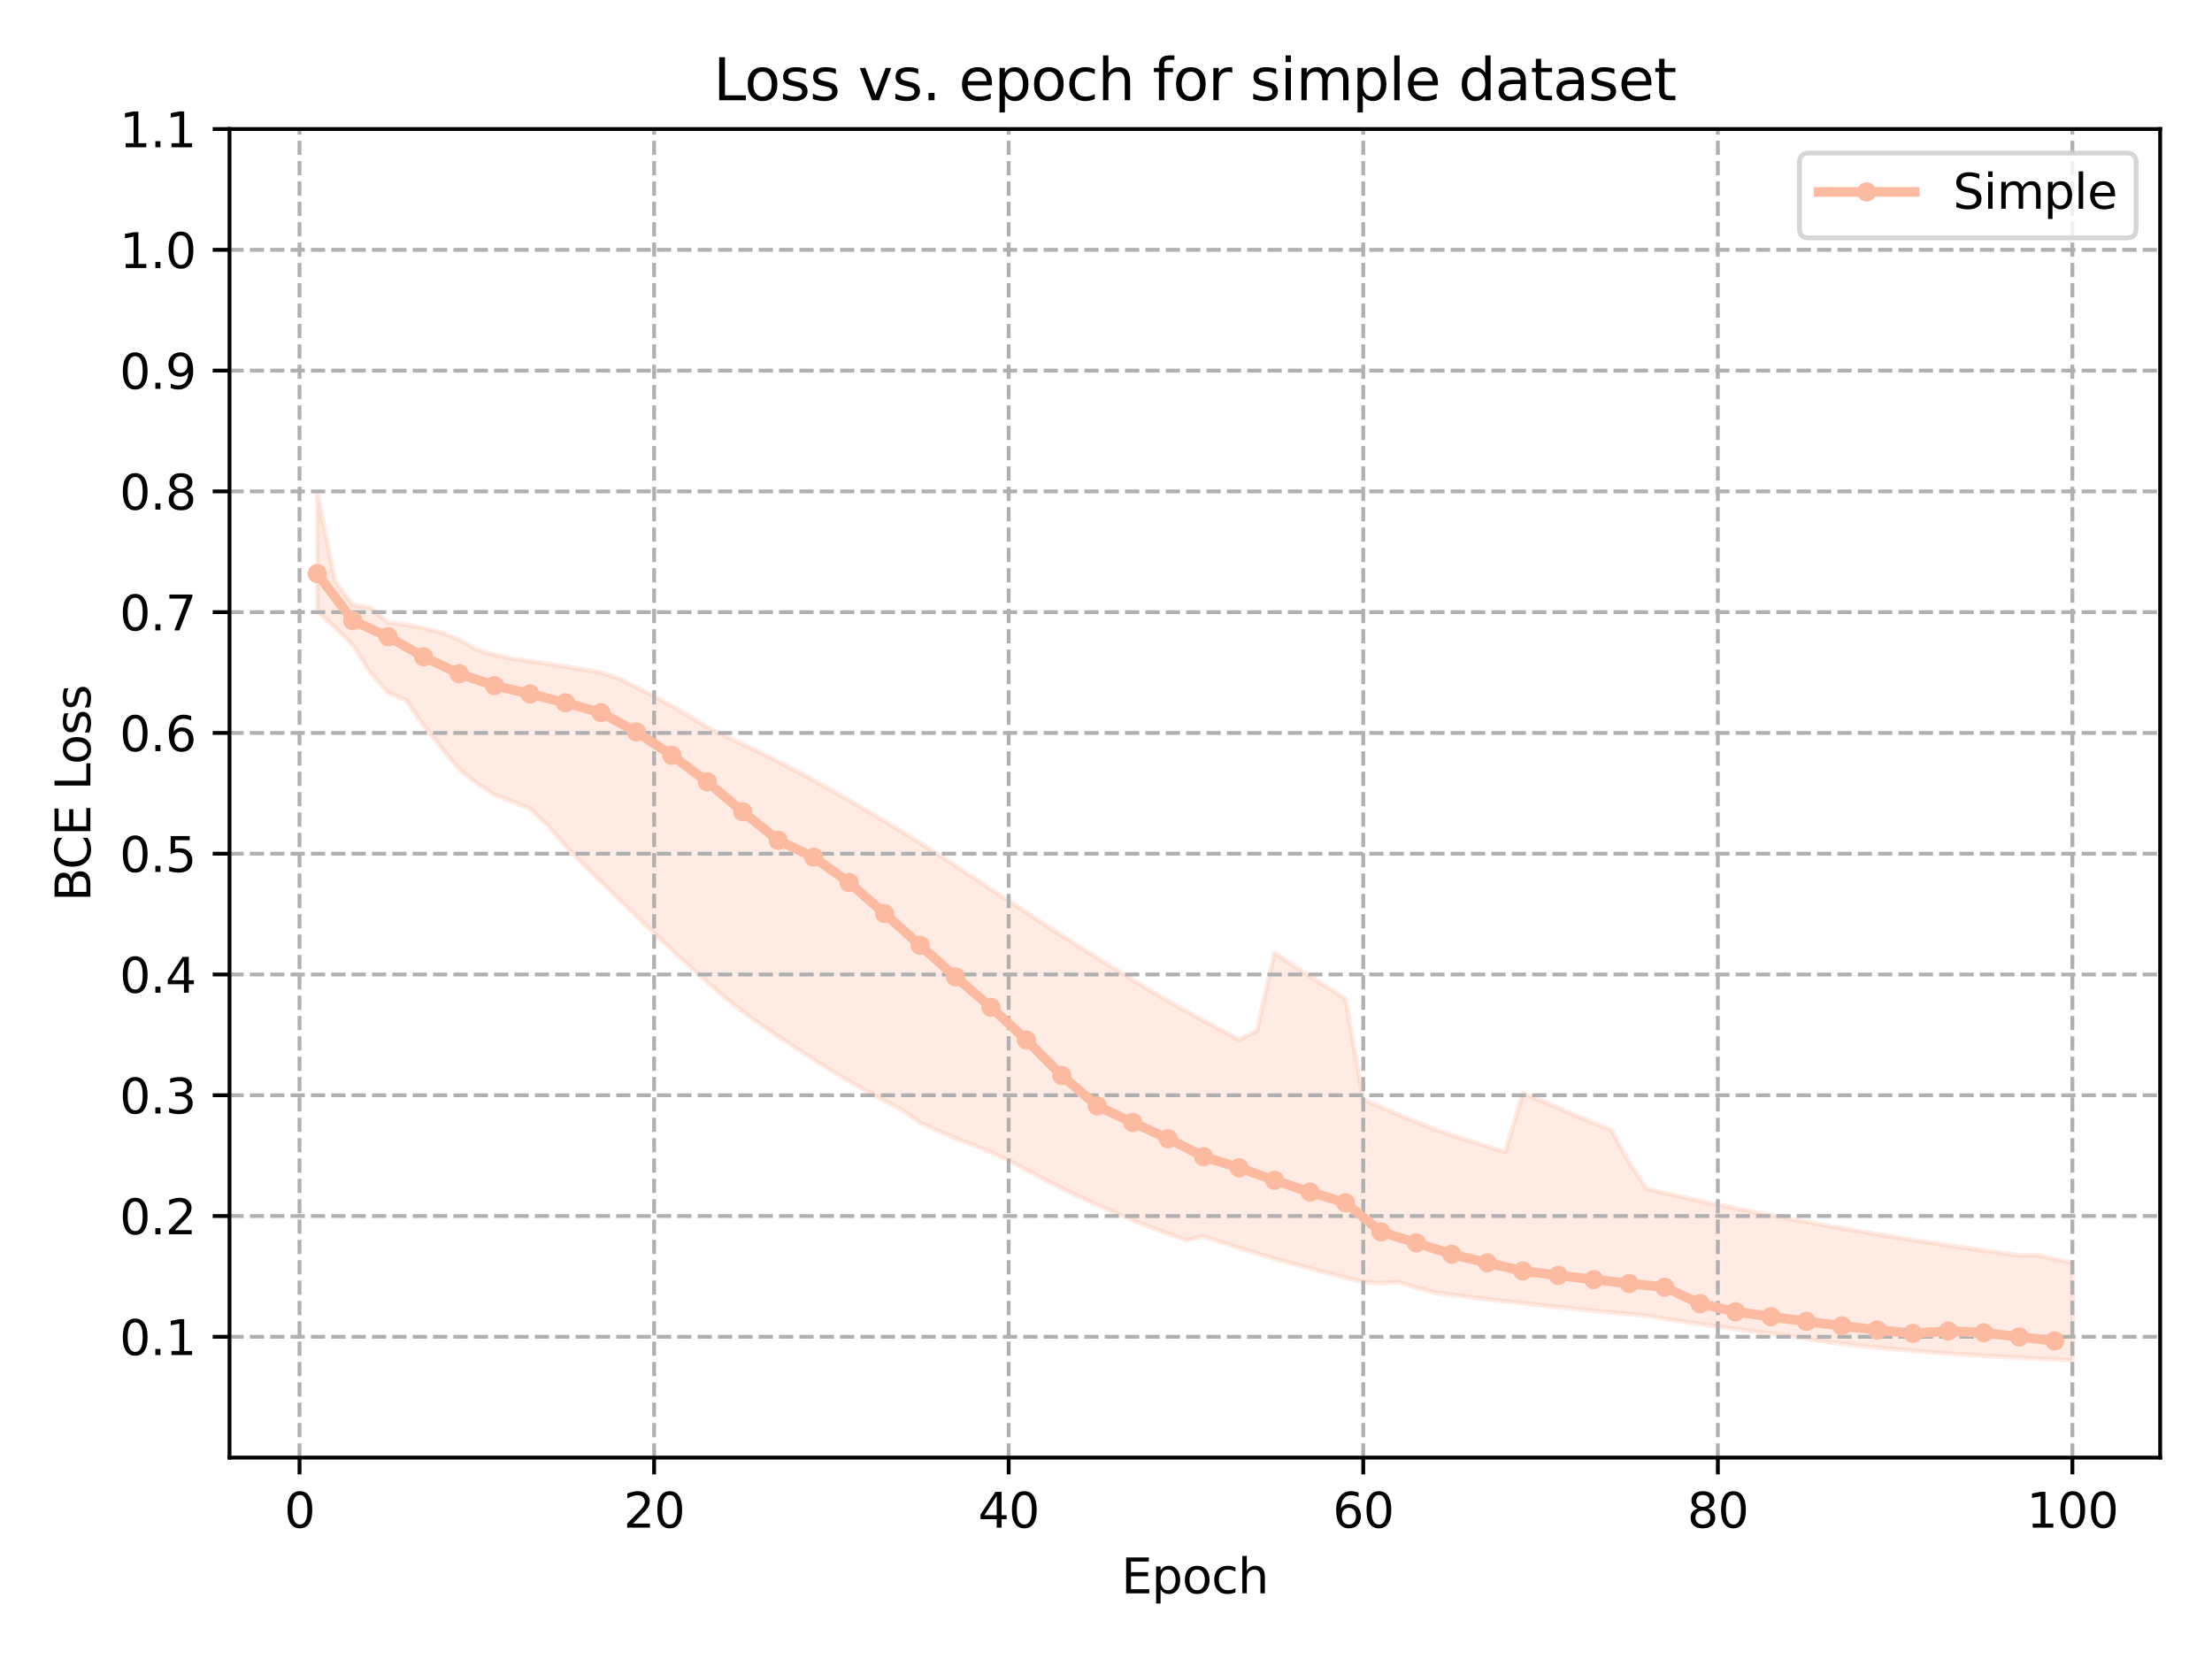 <?xml version="1.0" encoding="utf-8" standalone="no"?>
<!DOCTYPE svg PUBLIC "-//W3C//DTD SVG 1.1//EN"
  "http://www.w3.org/Graphics/SVG/1.1/DTD/svg11.dtd">
<svg xmlns:xlink="http://www.w3.org/1999/xlink" width="460.8pt" height="345.6pt" viewBox="0 0 460.8 345.6" xmlns="http://www.w3.org/2000/svg" version="1.1">
 <defs>
  <style type="text/css">*{stroke-linejoin: round; stroke-linecap: butt}</style>
 </defs>
 <g id="figure_1">
  <g id="patch_1">
   <path d="M 0 345.6 
L 460.8 345.6 
L 460.8 0 
L 0 0 
z
" style="fill: #ffffff"/>
  </g>
  <g id="axes_1">
   <g id="patch_2">
    <path d="M 47.81 303.64 
L 450 303.64 
L 450 26.88 
L 47.81 26.88 
z
" style="fill: #ffffff"/>
   </g>
   <g id="PolyCollection_1">
    <defs>
     <path id="m2f6856cbeb" d="M 66.091 -242.901 
L 66.091 -218.251 
L 69.785 -214.871 
L 73.478 -211.241 
L 77.171 -205.433 
L 80.864 -201.258 
L 84.557 -199.786 
L 88.251 -194.41 
L 91.944 -189.85 
L 95.637 -185.34 
L 99.33 -182.373 
L 103.023 -180.058 
L 106.717 -178.629 
L 110.41 -177.153 
L 114.103 -173.667 
L 117.796 -169.391 
L 121.489 -165.532 
L 125.183 -161.907 
L 128.876 -158.332 
L 132.569 -154.745 
L 136.262 -151.181 
L 139.955 -147.707 
L 143.649 -144.294 
L 147.342 -140.982 
L 151.035 -137.785 
L 154.728 -134.869 
L 158.421 -132.192 
L 162.115 -129.672 
L 165.808 -127.232 
L 169.501 -124.887 
L 173.194 -122.562 
L 176.888 -120.364 
L 180.581 -118.256 
L 184.274 -116.291 
L 187.967 -114.39 
L 191.66 -111.703 
L 195.354 -110.051 
L 199.047 -108.493 
L 202.74 -107.017 
L 206.433 -105.581 
L 210.126 -103.905 
L 213.82 -101.897 
L 217.513 -99.936 
L 221.206 -98.064 
L 224.899 -96.28 
L 228.592 -94.581 
L 232.286 -92.967 
L 235.979 -91.429 
L 239.672 -89.972 
L 243.365 -88.579 
L 247.058 -87.265 
L 250.752 -88.012 
L 254.445 -86.796 
L 258.138 -85.625 
L 261.831 -84.494 
L 265.524 -83.405 
L 269.218 -82.357 
L 272.911 -81.35 
L 276.604 -80.385 
L 280.297 -79.457 
L 283.99 -78.569 
L 287.684 -78.303 
L 291.377 -78.519 
L 295.07 -77.321 
L 298.763 -76.352 
L 302.456 -75.872 
L 306.15 -75.408 
L 309.843 -74.961 
L 313.536 -74.528 
L 317.229 -74.108 
L 320.922 -73.701 
L 324.616 -73.307 
L 328.309 -72.924 
L 332.002 -72.552 
L 335.695 -72.191 
L 339.389 -71.84 
L 343.082 -71.5 
L 346.775 -70.912 
L 350.468 -70.327 
L 354.161 -69.771 
L 357.855 -69.243 
L 361.548 -68.739 
L 365.241 -68.26 
L 368.934 -67.803 
L 372.627 -67.287 
L 376.321 -66.698 
L 380.014 -66.151 
L 383.707 -65.691 
L 387.4 -65.279 
L 391.093 -64.888 
L 394.787 -64.554 
L 398.48 -64.223 
L 402.173 -63.924 
L 405.866 -63.633 
L 409.559 -63.382 
L 413.253 -63.18 
L 416.946 -62.984 
L 420.639 -62.792 
L 424.332 -62.604 
L 428.025 -62.42 
L 431.719 -62.24 
L 431.719 -82.589 
L 431.719 -82.589 
L 428.025 -83.313 
L 424.332 -84.117 
L 420.639 -84.054 
L 416.946 -84.565 
L 413.253 -85.087 
L 409.559 -85.622 
L 405.866 -86.17 
L 402.173 -86.73 
L 398.48 -87.304 
L 394.787 -87.893 
L 391.093 -88.495 
L 387.4 -89.112 
L 383.707 -89.745 
L 380.014 -90.394 
L 376.321 -91.059 
L 372.627 -91.741 
L 368.934 -92.441 
L 365.241 -93.16 
L 361.548 -93.898 
L 357.855 -94.655 
L 354.161 -95.433 
L 350.468 -96.232 
L 346.775 -97.054 
L 343.082 -97.898 
L 339.389 -103.408 
L 335.695 -110.192 
L 332.002 -111.663 
L 328.309 -113.193 
L 324.616 -114.773 
L 320.922 -116.397 
L 317.229 -117.821 
L 313.536 -105.651 
L 309.843 -106.763 
L 306.15 -107.911 
L 302.456 -109.095 
L 298.763 -110.402 
L 295.07 -111.857 
L 291.377 -113.386 
L 287.684 -114.959 
L 283.99 -116.568 
L 280.297 -137.541 
L 276.604 -139.84 
L 272.911 -142.193 
L 269.218 -144.617 
L 265.524 -147.095 
L 261.831 -130.84 
L 258.138 -128.995 
L 254.445 -130.963 
L 250.752 -132.951 
L 247.058 -134.969 
L 243.365 -137.043 
L 239.672 -139.21 
L 235.979 -141.464 
L 232.286 -143.758 
L 228.592 -146.038 
L 224.899 -148.373 
L 221.206 -150.706 
L 217.513 -153.094 
L 213.82 -155.552 
L 210.126 -157.955 
L 206.433 -160.349 
L 202.74 -162.803 
L 199.047 -165.245 
L 195.354 -167.632 
L 191.66 -169.992 
L 187.967 -172.281 
L 184.274 -174.537 
L 180.581 -176.731 
L 176.888 -178.867 
L 173.194 -180.988 
L 169.501 -183.035 
L 165.808 -185.025 
L 162.115 -186.961 
L 158.421 -188.825 
L 154.728 -190.578 
L 151.035 -192.27 
L 147.342 -194.107 
L 143.649 -196.389 
L 139.955 -198.533 
L 136.262 -200.552 
L 132.569 -202.46 
L 128.876 -204.271 
L 125.183 -205.524 
L 121.489 -206.132 
L 117.796 -206.718 
L 114.103 -207.291 
L 110.41 -207.844 
L 106.717 -208.369 
L 103.023 -209.154 
L 99.33 -210.272 
L 95.637 -212.37 
L 91.944 -213.81 
L 88.251 -214.742 
L 84.557 -215.46 
L 80.864 -215.922 
L 77.171 -218.995 
L 73.478 -219.585 
L 69.785 -224.567 
L 66.091 -242.901 
z
" style="stroke: #fcbba1; stroke-opacity: 0.3"/>
    </defs>
    <g clip-path="url(#p6f935bfa42)">
     <use xlink:href="#m2f6856cbeb" x="0" y="345.6" style="fill: #fcbba1; fill-opacity: 0.3; stroke: #fcbba1; stroke-opacity: 0.3"/>
    </g>
   </g>
   <g id="matplotlib.axis_1">
    <g id="xtick_1">
     <g id="line2d_1">
      <path d="M 62.398 303.64 
L 62.398 26.88 
" clip-path="url(#p6f935bfa42)" style="fill: none; stroke-dasharray: 2.96,1.28; stroke-dashoffset: 0; stroke: #b0b0b0; stroke-width: 0.8"/>
     </g>
     <g id="line2d_2">
      <defs>
       <path id="ma7d64214aa" d="M 0 0 
L 0 3.5 
" style="stroke: #000000; stroke-width: 0.8"/>
      </defs>
      <g>
       <use xlink:href="#ma7d64214aa" x="62.398" y="303.64" style="stroke: #000000; stroke-width: 0.8"/>
      </g>
     </g>
     <g id="text_1">
      <!-- 0 -->
      <g transform="translate(59.217 318.238)scale(0.1 -0.1)">
       <defs>
        <path id="DejaVuSans-30" d="M 2034 4250 
Q 1547 4250 1301 3770 
Q 1056 3291 1056 2328 
Q 1056 1369 1301 889 
Q 1547 409 2034 409 
Q 2525 409 2770 889 
Q 3016 1369 3016 2328 
Q 3016 3291 2770 3770 
Q 2525 4250 2034 4250 
z
M 2034 4750 
Q 2819 4750 3233 4129 
Q 3647 3509 3647 2328 
Q 3647 1150 3233 529 
Q 2819 -91 2034 -91 
Q 1250 -91 836 529 
Q 422 1150 422 2328 
Q 422 3509 836 4129 
Q 1250 4750 2034 4750 
z
" transform="scale(0.016)"/>
       </defs>
       <use xlink:href="#DejaVuSans-30"/>
      </g>
     </g>
    </g>
    <g id="xtick_2">
     <g id="line2d_3">
      <path d="M 136.262 303.64 
L 136.262 26.88 
" clip-path="url(#p6f935bfa42)" style="fill: none; stroke-dasharray: 2.96,1.28; stroke-dashoffset: 0; stroke: #b0b0b0; stroke-width: 0.8"/>
     </g>
     <g id="line2d_4">
      <g>
       <use xlink:href="#ma7d64214aa" x="136.262" y="303.64" style="stroke: #000000; stroke-width: 0.8"/>
      </g>
     </g>
     <g id="text_2">
      <!-- 20 -->
      <g transform="translate(129.9 318.238)scale(0.1 -0.1)">
       <defs>
        <path id="DejaVuSans-32" d="M 1228 531 
L 3431 531 
L 3431 0 
L 469 0 
L 469 531 
Q 828 903 1448 1529 
Q 2069 2156 2228 2338 
Q 2531 2678 2651 2914 
Q 2772 3150 2772 3378 
Q 2772 3750 2511 3984 
Q 2250 4219 1831 4219 
Q 1534 4219 1204 4116 
Q 875 4013 500 3803 
L 500 4441 
Q 881 4594 1212 4672 
Q 1544 4750 1819 4750 
Q 2544 4750 2975 4387 
Q 3406 4025 3406 3419 
Q 3406 3131 3298 2873 
Q 3191 2616 2906 2266 
Q 2828 2175 2409 1742 
Q 1991 1309 1228 531 
z
" transform="scale(0.016)"/>
       </defs>
       <use xlink:href="#DejaVuSans-32"/>
       <use xlink:href="#DejaVuSans-30" x="63.623"/>
      </g>
     </g>
    </g>
    <g id="xtick_3">
     <g id="line2d_5">
      <path d="M 210.126 303.64 
L 210.126 26.88 
" clip-path="url(#p6f935bfa42)" style="fill: none; stroke-dasharray: 2.96,1.28; stroke-dashoffset: 0; stroke: #b0b0b0; stroke-width: 0.8"/>
     </g>
     <g id="line2d_6">
      <g>
       <use xlink:href="#ma7d64214aa" x="210.126" y="303.64" style="stroke: #000000; stroke-width: 0.8"/>
      </g>
     </g>
     <g id="text_3">
      <!-- 40 -->
      <g transform="translate(203.764 318.238)scale(0.1 -0.1)">
       <defs>
        <path id="DejaVuSans-34" d="M 2419 4116 
L 825 1625 
L 2419 1625 
L 2419 4116 
z
M 2253 4666 
L 3047 4666 
L 3047 1625 
L 3713 1625 
L 3713 1100 
L 3047 1100 
L 3047 0 
L 2419 0 
L 2419 1100 
L 313 1100 
L 313 1709 
L 2253 4666 
z
" transform="scale(0.016)"/>
       </defs>
       <use xlink:href="#DejaVuSans-34"/>
       <use xlink:href="#DejaVuSans-30" x="63.623"/>
      </g>
     </g>
    </g>
    <g id="xtick_4">
     <g id="line2d_7">
      <path d="M 283.99 303.64 
L 283.99 26.88 
" clip-path="url(#p6f935bfa42)" style="fill: none; stroke-dasharray: 2.96,1.28; stroke-dashoffset: 0; stroke: #b0b0b0; stroke-width: 0.8"/>
     </g>
     <g id="line2d_8">
      <g>
       <use xlink:href="#ma7d64214aa" x="283.99" y="303.64" style="stroke: #000000; stroke-width: 0.8"/>
      </g>
     </g>
     <g id="text_4">
      <!-- 60 -->
      <g transform="translate(277.628 318.238)scale(0.1 -0.1)">
       <defs>
        <path id="DejaVuSans-36" d="M 2113 2584 
Q 1688 2584 1439 2293 
Q 1191 2003 1191 1497 
Q 1191 994 1439 701 
Q 1688 409 2113 409 
Q 2538 409 2786 701 
Q 3034 994 3034 1497 
Q 3034 2003 2786 2293 
Q 2538 2584 2113 2584 
z
M 3366 4563 
L 3366 3988 
Q 3128 4100 2886 4159 
Q 2644 4219 2406 4219 
Q 1781 4219 1451 3797 
Q 1122 3375 1075 2522 
Q 1259 2794 1537 2939 
Q 1816 3084 2150 3084 
Q 2853 3084 3261 2657 
Q 3669 2231 3669 1497 
Q 3669 778 3244 343 
Q 2819 -91 2113 -91 
Q 1303 -91 875 529 
Q 447 1150 447 2328 
Q 447 3434 972 4092 
Q 1497 4750 2381 4750 
Q 2619 4750 2861 4703 
Q 3103 4656 3366 4563 
z
" transform="scale(0.016)"/>
       </defs>
       <use xlink:href="#DejaVuSans-36"/>
       <use xlink:href="#DejaVuSans-30" x="63.623"/>
      </g>
     </g>
    </g>
    <g id="xtick_5">
     <g id="line2d_9">
      <path d="M 357.855 303.64 
L 357.855 26.88 
" clip-path="url(#p6f935bfa42)" style="fill: none; stroke-dasharray: 2.96,1.28; stroke-dashoffset: 0; stroke: #b0b0b0; stroke-width: 0.8"/>
     </g>
     <g id="line2d_10">
      <g>
       <use xlink:href="#ma7d64214aa" x="357.855" y="303.64" style="stroke: #000000; stroke-width: 0.8"/>
      </g>
     </g>
     <g id="text_5">
      <!-- 80 -->
      <g transform="translate(351.492 318.238)scale(0.1 -0.1)">
       <defs>
        <path id="DejaVuSans-38" d="M 2034 2216 
Q 1584 2216 1326 1975 
Q 1069 1734 1069 1313 
Q 1069 891 1326 650 
Q 1584 409 2034 409 
Q 2484 409 2743 651 
Q 3003 894 3003 1313 
Q 3003 1734 2745 1975 
Q 2488 2216 2034 2216 
z
M 1403 2484 
Q 997 2584 770 2862 
Q 544 3141 544 3541 
Q 544 4100 942 4425 
Q 1341 4750 2034 4750 
Q 2731 4750 3128 4425 
Q 3525 4100 3525 3541 
Q 3525 3141 3298 2862 
Q 3072 2584 2669 2484 
Q 3125 2378 3379 2068 
Q 3634 1759 3634 1313 
Q 3634 634 3220 271 
Q 2806 -91 2034 -91 
Q 1263 -91 848 271 
Q 434 634 434 1313 
Q 434 1759 690 2068 
Q 947 2378 1403 2484 
z
M 1172 3481 
Q 1172 3119 1398 2916 
Q 1625 2713 2034 2713 
Q 2441 2713 2670 2916 
Q 2900 3119 2900 3481 
Q 2900 3844 2670 4047 
Q 2441 4250 2034 4250 
Q 1625 4250 1398 4047 
Q 1172 3844 1172 3481 
z
" transform="scale(0.016)"/>
       </defs>
       <use xlink:href="#DejaVuSans-38"/>
       <use xlink:href="#DejaVuSans-30" x="63.623"/>
      </g>
     </g>
    </g>
    <g id="xtick_6">
     <g id="line2d_11">
      <path d="M 431.719 303.64 
L 431.719 26.88 
" clip-path="url(#p6f935bfa42)" style="fill: none; stroke-dasharray: 2.96,1.28; stroke-dashoffset: 0; stroke: #b0b0b0; stroke-width: 0.8"/>
     </g>
     <g id="line2d_12">
      <g>
       <use xlink:href="#ma7d64214aa" x="431.719" y="303.64" style="stroke: #000000; stroke-width: 0.8"/>
      </g>
     </g>
     <g id="text_6">
      <!-- 100 -->
      <g transform="translate(422.175 318.238)scale(0.1 -0.1)">
       <defs>
        <path id="DejaVuSans-31" d="M 794 531 
L 1825 531 
L 1825 4091 
L 703 3866 
L 703 4441 
L 1819 4666 
L 2450 4666 
L 2450 531 
L 3481 531 
L 3481 0 
L 794 0 
L 794 531 
z
" transform="scale(0.016)"/>
       </defs>
       <use xlink:href="#DejaVuSans-31"/>
       <use xlink:href="#DejaVuSans-30" x="63.623"/>
       <use xlink:href="#DejaVuSans-30" x="127.246"/>
      </g>
     </g>
    </g>
    <g id="text_7">
     <!-- Epoch -->
     <g transform="translate(233.594 331.917)scale(0.1 -0.1)">
      <defs>
       <path id="DejaVuSans-45" d="M 628 4666 
L 3578 4666 
L 3578 4134 
L 1259 4134 
L 1259 2753 
L 3481 2753 
L 3481 2222 
L 1259 2222 
L 1259 531 
L 3634 531 
L 3634 0 
L 628 0 
L 628 4666 
z
" transform="scale(0.016)"/>
       <path id="DejaVuSans-70" d="M 1159 525 
L 1159 -1331 
L 581 -1331 
L 581 3500 
L 1159 3500 
L 1159 2969 
Q 1341 3281 1617 3432 
Q 1894 3584 2278 3584 
Q 2916 3584 3314 3078 
Q 3713 2572 3713 1747 
Q 3713 922 3314 415 
Q 2916 -91 2278 -91 
Q 1894 -91 1617 61 
Q 1341 213 1159 525 
z
M 3116 1747 
Q 3116 2381 2855 2742 
Q 2594 3103 2138 3103 
Q 1681 3103 1420 2742 
Q 1159 2381 1159 1747 
Q 1159 1113 1420 752 
Q 1681 391 2138 391 
Q 2594 391 2855 752 
Q 3116 1113 3116 1747 
z
" transform="scale(0.016)"/>
       <path id="DejaVuSans-6f" d="M 1959 3097 
Q 1497 3097 1228 2736 
Q 959 2375 959 1747 
Q 959 1119 1226 758 
Q 1494 397 1959 397 
Q 2419 397 2687 759 
Q 2956 1122 2956 1747 
Q 2956 2369 2687 2733 
Q 2419 3097 1959 3097 
z
M 1959 3584 
Q 2709 3584 3137 3096 
Q 3566 2609 3566 1747 
Q 3566 888 3137 398 
Q 2709 -91 1959 -91 
Q 1206 -91 779 398 
Q 353 888 353 1747 
Q 353 2609 779 3096 
Q 1206 3584 1959 3584 
z
" transform="scale(0.016)"/>
       <path id="DejaVuSans-63" d="M 3122 3366 
L 3122 2828 
Q 2878 2963 2633 3030 
Q 2388 3097 2138 3097 
Q 1578 3097 1268 2742 
Q 959 2388 959 1747 
Q 959 1106 1268 751 
Q 1578 397 2138 397 
Q 2388 397 2633 464 
Q 2878 531 3122 666 
L 3122 134 
Q 2881 22 2623 -34 
Q 2366 -91 2075 -91 
Q 1284 -91 818 406 
Q 353 903 353 1747 
Q 353 2603 823 3093 
Q 1294 3584 2113 3584 
Q 2378 3584 2631 3529 
Q 2884 3475 3122 3366 
z
" transform="scale(0.016)"/>
       <path id="DejaVuSans-68" d="M 3513 2113 
L 3513 0 
L 2938 0 
L 2938 2094 
Q 2938 2591 2744 2837 
Q 2550 3084 2163 3084 
Q 1697 3084 1428 2787 
Q 1159 2491 1159 1978 
L 1159 0 
L 581 0 
L 581 4863 
L 1159 4863 
L 1159 2956 
Q 1366 3272 1645 3428 
Q 1925 3584 2291 3584 
Q 2894 3584 3203 3211 
Q 3513 2838 3513 2113 
z
" transform="scale(0.016)"/>
      </defs>
      <use xlink:href="#DejaVuSans-45"/>
      <use xlink:href="#DejaVuSans-70" x="63.184"/>
      <use xlink:href="#DejaVuSans-6f" x="126.66"/>
      <use xlink:href="#DejaVuSans-63" x="187.842"/>
      <use xlink:href="#DejaVuSans-68" x="242.822"/>
     </g>
    </g>
   </g>
   <g id="matplotlib.axis_2">
    <g id="ytick_1">
     <g id="line2d_13">
      <path d="M 47.81 278.48 
L 450 278.48 
" clip-path="url(#p6f935bfa42)" style="fill: none; stroke-dasharray: 2.96,1.28; stroke-dashoffset: 0; stroke: #b0b0b0; stroke-width: 0.8"/>
     </g>
     <g id="line2d_14">
      <defs>
       <path id="mfb1f7a5359" d="M 0 0 
L -3.5 0 
" style="stroke: #000000; stroke-width: 0.8"/>
      </defs>
      <g>
       <use xlink:href="#mfb1f7a5359" x="47.81" y="278.48" style="stroke: #000000; stroke-width: 0.8"/>
      </g>
     </g>
     <g id="text_8">
      <!-- 0.1 -->
      <g transform="translate(24.907 282.279)scale(0.1 -0.1)">
       <defs>
        <path id="DejaVuSans-2e" d="M 684 794 
L 1344 794 
L 1344 0 
L 684 0 
L 684 794 
z
" transform="scale(0.016)"/>
       </defs>
       <use xlink:href="#DejaVuSans-30"/>
       <use xlink:href="#DejaVuSans-2e" x="63.623"/>
       <use xlink:href="#DejaVuSans-31" x="95.41"/>
      </g>
     </g>
    </g>
    <g id="ytick_2">
     <g id="line2d_15">
      <path d="M 47.81 253.32 
L 450 253.32 
" clip-path="url(#p6f935bfa42)" style="fill: none; stroke-dasharray: 2.96,1.28; stroke-dashoffset: 0; stroke: #b0b0b0; stroke-width: 0.8"/>
     </g>
     <g id="line2d_16">
      <g>
       <use xlink:href="#mfb1f7a5359" x="47.81" y="253.32" style="stroke: #000000; stroke-width: 0.8"/>
      </g>
     </g>
     <g id="text_9">
      <!-- 0.2 -->
      <g transform="translate(24.907 257.119)scale(0.1 -0.1)">
       <use xlink:href="#DejaVuSans-30"/>
       <use xlink:href="#DejaVuSans-2e" x="63.623"/>
       <use xlink:href="#DejaVuSans-32" x="95.41"/>
      </g>
     </g>
    </g>
    <g id="ytick_3">
     <g id="line2d_17">
      <path d="M 47.81 228.16 
L 450 228.16 
" clip-path="url(#p6f935bfa42)" style="fill: none; stroke-dasharray: 2.96,1.28; stroke-dashoffset: 0; stroke: #b0b0b0; stroke-width: 0.8"/>
     </g>
     <g id="line2d_18">
      <g>
       <use xlink:href="#mfb1f7a5359" x="47.81" y="228.16" style="stroke: #000000; stroke-width: 0.8"/>
      </g>
     </g>
     <g id="text_10">
      <!-- 0.3 -->
      <g transform="translate(24.907 231.959)scale(0.1 -0.1)">
       <defs>
        <path id="DejaVuSans-33" d="M 2597 2516 
Q 3050 2419 3304 2112 
Q 3559 1806 3559 1356 
Q 3559 666 3084 287 
Q 2609 -91 1734 -91 
Q 1441 -91 1130 -33 
Q 819 25 488 141 
L 488 750 
Q 750 597 1062 519 
Q 1375 441 1716 441 
Q 2309 441 2620 675 
Q 2931 909 2931 1356 
Q 2931 1769 2642 2001 
Q 2353 2234 1838 2234 
L 1294 2234 
L 1294 2753 
L 1863 2753 
Q 2328 2753 2575 2939 
Q 2822 3125 2822 3475 
Q 2822 3834 2567 4026 
Q 2313 4219 1838 4219 
Q 1578 4219 1281 4162 
Q 984 4106 628 3988 
L 628 4550 
Q 988 4650 1302 4700 
Q 1616 4750 1894 4750 
Q 2613 4750 3031 4423 
Q 3450 4097 3450 3541 
Q 3450 3153 3228 2886 
Q 3006 2619 2597 2516 
z
" transform="scale(0.016)"/>
       </defs>
       <use xlink:href="#DejaVuSans-30"/>
       <use xlink:href="#DejaVuSans-2e" x="63.623"/>
       <use xlink:href="#DejaVuSans-33" x="95.41"/>
      </g>
     </g>
    </g>
    <g id="ytick_4">
     <g id="line2d_19">
      <path d="M 47.81 203 
L 450 203 
" clip-path="url(#p6f935bfa42)" style="fill: none; stroke-dasharray: 2.96,1.28; stroke-dashoffset: 0; stroke: #b0b0b0; stroke-width: 0.8"/>
     </g>
     <g id="line2d_20">
      <g>
       <use xlink:href="#mfb1f7a5359" x="47.81" y="203" style="stroke: #000000; stroke-width: 0.8"/>
      </g>
     </g>
     <g id="text_11">
      <!-- 0.4 -->
      <g transform="translate(24.907 206.799)scale(0.1 -0.1)">
       <use xlink:href="#DejaVuSans-30"/>
       <use xlink:href="#DejaVuSans-2e" x="63.623"/>
       <use xlink:href="#DejaVuSans-34" x="95.41"/>
      </g>
     </g>
    </g>
    <g id="ytick_5">
     <g id="line2d_21">
      <path d="M 47.81 177.84 
L 450 177.84 
" clip-path="url(#p6f935bfa42)" style="fill: none; stroke-dasharray: 2.96,1.28; stroke-dashoffset: 0; stroke: #b0b0b0; stroke-width: 0.8"/>
     </g>
     <g id="line2d_22">
      <g>
       <use xlink:href="#mfb1f7a5359" x="47.81" y="177.84" style="stroke: #000000; stroke-width: 0.8"/>
      </g>
     </g>
     <g id="text_12">
      <!-- 0.5 -->
      <g transform="translate(24.907 181.639)scale(0.1 -0.1)">
       <defs>
        <path id="DejaVuSans-35" d="M 691 4666 
L 3169 4666 
L 3169 4134 
L 1269 4134 
L 1269 2991 
Q 1406 3038 1543 3061 
Q 1681 3084 1819 3084 
Q 2600 3084 3056 2656 
Q 3513 2228 3513 1497 
Q 3513 744 3044 326 
Q 2575 -91 1722 -91 
Q 1428 -91 1123 -41 
Q 819 9 494 109 
L 494 744 
Q 775 591 1075 516 
Q 1375 441 1709 441 
Q 2250 441 2565 725 
Q 2881 1009 2881 1497 
Q 2881 1984 2565 2268 
Q 2250 2553 1709 2553 
Q 1456 2553 1204 2497 
Q 953 2441 691 2322 
L 691 4666 
z
" transform="scale(0.016)"/>
       </defs>
       <use xlink:href="#DejaVuSans-30"/>
       <use xlink:href="#DejaVuSans-2e" x="63.623"/>
       <use xlink:href="#DejaVuSans-35" x="95.41"/>
      </g>
     </g>
    </g>
    <g id="ytick_6">
     <g id="line2d_23">
      <path d="M 47.81 152.68 
L 450 152.68 
" clip-path="url(#p6f935bfa42)" style="fill: none; stroke-dasharray: 2.96,1.28; stroke-dashoffset: 0; stroke: #b0b0b0; stroke-width: 0.8"/>
     </g>
     <g id="line2d_24">
      <g>
       <use xlink:href="#mfb1f7a5359" x="47.81" y="152.68" style="stroke: #000000; stroke-width: 0.8"/>
      </g>
     </g>
     <g id="text_13">
      <!-- 0.6 -->
      <g transform="translate(24.907 156.479)scale(0.1 -0.1)">
       <use xlink:href="#DejaVuSans-30"/>
       <use xlink:href="#DejaVuSans-2e" x="63.623"/>
       <use xlink:href="#DejaVuSans-36" x="95.41"/>
      </g>
     </g>
    </g>
    <g id="ytick_7">
     <g id="line2d_25">
      <path d="M 47.81 127.52 
L 450 127.52 
" clip-path="url(#p6f935bfa42)" style="fill: none; stroke-dasharray: 2.96,1.28; stroke-dashoffset: 0; stroke: #b0b0b0; stroke-width: 0.8"/>
     </g>
     <g id="line2d_26">
      <g>
       <use xlink:href="#mfb1f7a5359" x="47.81" y="127.52" style="stroke: #000000; stroke-width: 0.8"/>
      </g>
     </g>
     <g id="text_14">
      <!-- 0.7 -->
      <g transform="translate(24.907 131.319)scale(0.1 -0.1)">
       <defs>
        <path id="DejaVuSans-37" d="M 525 4666 
L 3525 4666 
L 3525 4397 
L 1831 0 
L 1172 0 
L 2766 4134 
L 525 4134 
L 525 4666 
z
" transform="scale(0.016)"/>
       </defs>
       <use xlink:href="#DejaVuSans-30"/>
       <use xlink:href="#DejaVuSans-2e" x="63.623"/>
       <use xlink:href="#DejaVuSans-37" x="95.41"/>
      </g>
     </g>
    </g>
    <g id="ytick_8">
     <g id="line2d_27">
      <path d="M 47.81 102.36 
L 450 102.36 
" clip-path="url(#p6f935bfa42)" style="fill: none; stroke-dasharray: 2.96,1.28; stroke-dashoffset: 0; stroke: #b0b0b0; stroke-width: 0.8"/>
     </g>
     <g id="line2d_28">
      <g>
       <use xlink:href="#mfb1f7a5359" x="47.81" y="102.36" style="stroke: #000000; stroke-width: 0.8"/>
      </g>
     </g>
     <g id="text_15">
      <!-- 0.8 -->
      <g transform="translate(24.907 106.159)scale(0.1 -0.1)">
       <use xlink:href="#DejaVuSans-30"/>
       <use xlink:href="#DejaVuSans-2e" x="63.623"/>
       <use xlink:href="#DejaVuSans-38" x="95.41"/>
      </g>
     </g>
    </g>
    <g id="ytick_9">
     <g id="line2d_29">
      <path d="M 47.81 77.2 
L 450 77.2 
" clip-path="url(#p6f935bfa42)" style="fill: none; stroke-dasharray: 2.96,1.28; stroke-dashoffset: 0; stroke: #b0b0b0; stroke-width: 0.8"/>
     </g>
     <g id="line2d_30">
      <g>
       <use xlink:href="#mfb1f7a5359" x="47.81" y="77.2" style="stroke: #000000; stroke-width: 0.8"/>
      </g>
     </g>
     <g id="text_16">
      <!-- 0.9 -->
      <g transform="translate(24.907 80.999)scale(0.1 -0.1)">
       <defs>
        <path id="DejaVuSans-39" d="M 703 97 
L 703 672 
Q 941 559 1184 500 
Q 1428 441 1663 441 
Q 2288 441 2617 861 
Q 2947 1281 2994 2138 
Q 2813 1869 2534 1725 
Q 2256 1581 1919 1581 
Q 1219 1581 811 2004 
Q 403 2428 403 3163 
Q 403 3881 828 4315 
Q 1253 4750 1959 4750 
Q 2769 4750 3195 4129 
Q 3622 3509 3622 2328 
Q 3622 1225 3098 567 
Q 2575 -91 1691 -91 
Q 1453 -91 1209 -44 
Q 966 3 703 97 
z
M 1959 2075 
Q 2384 2075 2632 2365 
Q 2881 2656 2881 3163 
Q 2881 3666 2632 3958 
Q 2384 4250 1959 4250 
Q 1534 4250 1286 3958 
Q 1038 3666 1038 3163 
Q 1038 2656 1286 2365 
Q 1534 2075 1959 2075 
z
" transform="scale(0.016)"/>
       </defs>
       <use xlink:href="#DejaVuSans-30"/>
       <use xlink:href="#DejaVuSans-2e" x="63.623"/>
       <use xlink:href="#DejaVuSans-39" x="95.41"/>
      </g>
     </g>
    </g>
    <g id="ytick_10">
     <g id="line2d_31">
      <path d="M 47.81 52.04 
L 450 52.04 
" clip-path="url(#p6f935bfa42)" style="fill: none; stroke-dasharray: 2.96,1.28; stroke-dashoffset: 0; stroke: #b0b0b0; stroke-width: 0.8"/>
     </g>
     <g id="line2d_32">
      <g>
       <use xlink:href="#mfb1f7a5359" x="47.81" y="52.04" style="stroke: #000000; stroke-width: 0.8"/>
      </g>
     </g>
     <g id="text_17">
      <!-- 1.0 -->
      <g transform="translate(24.907 55.839)scale(0.1 -0.1)">
       <use xlink:href="#DejaVuSans-31"/>
       <use xlink:href="#DejaVuSans-2e" x="63.623"/>
       <use xlink:href="#DejaVuSans-30" x="95.41"/>
      </g>
     </g>
    </g>
    <g id="ytick_11">
     <g id="line2d_33">
      <path d="M 47.81 26.88 
L 450 26.88 
" clip-path="url(#p6f935bfa42)" style="fill: none; stroke-dasharray: 2.96,1.28; stroke-dashoffset: 0; stroke: #b0b0b0; stroke-width: 0.8"/>
     </g>
     <g id="line2d_34">
      <g>
       <use xlink:href="#mfb1f7a5359" x="47.81" y="26.88" style="stroke: #000000; stroke-width: 0.8"/>
      </g>
     </g>
     <g id="text_18">
      <!-- 1.1 -->
      <g transform="translate(24.907 30.679)scale(0.1 -0.1)">
       <use xlink:href="#DejaVuSans-31"/>
       <use xlink:href="#DejaVuSans-2e" x="63.623"/>
       <use xlink:href="#DejaVuSans-31" x="95.41"/>
      </g>
     </g>
    </g>
    <g id="text_19">
     <!-- BCE Loss -->
     <g transform="translate(18.827 187.81)rotate(-90)scale(0.1 -0.1)">
      <defs>
       <path id="DejaVuSans-42" d="M 1259 2228 
L 1259 519 
L 2272 519 
Q 2781 519 3026 730 
Q 3272 941 3272 1375 
Q 3272 1813 3026 2020 
Q 2781 2228 2272 2228 
L 1259 2228 
z
M 1259 4147 
L 1259 2741 
L 2194 2741 
Q 2656 2741 2882 2914 
Q 3109 3088 3109 3444 
Q 3109 3797 2882 3972 
Q 2656 4147 2194 4147 
L 1259 4147 
z
M 628 4666 
L 2241 4666 
Q 2963 4666 3353 4366 
Q 3744 4066 3744 3513 
Q 3744 3084 3544 2831 
Q 3344 2578 2956 2516 
Q 3422 2416 3680 2098 
Q 3938 1781 3938 1306 
Q 3938 681 3513 340 
Q 3088 0 2303 0 
L 628 0 
L 628 4666 
z
" transform="scale(0.016)"/>
       <path id="DejaVuSans-43" d="M 4122 4306 
L 4122 3641 
Q 3803 3938 3442 4084 
Q 3081 4231 2675 4231 
Q 1875 4231 1450 3742 
Q 1025 3253 1025 2328 
Q 1025 1406 1450 917 
Q 1875 428 2675 428 
Q 3081 428 3442 575 
Q 3803 722 4122 1019 
L 4122 359 
Q 3791 134 3420 21 
Q 3050 -91 2638 -91 
Q 1578 -91 968 557 
Q 359 1206 359 2328 
Q 359 3453 968 4101 
Q 1578 4750 2638 4750 
Q 3056 4750 3426 4639 
Q 3797 4528 4122 4306 
z
" transform="scale(0.016)"/>
       <path id="DejaVuSans-20" transform="scale(0.016)"/>
       <path id="DejaVuSans-4c" d="M 628 4666 
L 1259 4666 
L 1259 531 
L 3531 531 
L 3531 0 
L 628 0 
L 628 4666 
z
" transform="scale(0.016)"/>
       <path id="DejaVuSans-73" d="M 2834 3397 
L 2834 2853 
Q 2591 2978 2328 3040 
Q 2066 3103 1784 3103 
Q 1356 3103 1142 2972 
Q 928 2841 928 2578 
Q 928 2378 1081 2264 
Q 1234 2150 1697 2047 
L 1894 2003 
Q 2506 1872 2764 1633 
Q 3022 1394 3022 966 
Q 3022 478 2636 193 
Q 2250 -91 1575 -91 
Q 1294 -91 989 -36 
Q 684 19 347 128 
L 347 722 
Q 666 556 975 473 
Q 1284 391 1588 391 
Q 1994 391 2212 530 
Q 2431 669 2431 922 
Q 2431 1156 2273 1281 
Q 2116 1406 1581 1522 
L 1381 1569 
Q 847 1681 609 1914 
Q 372 2147 372 2553 
Q 372 3047 722 3315 
Q 1072 3584 1716 3584 
Q 2034 3584 2315 3537 
Q 2597 3491 2834 3397 
z
" transform="scale(0.016)"/>
      </defs>
      <use xlink:href="#DejaVuSans-42"/>
      <use xlink:href="#DejaVuSans-43" x="66.854"/>
      <use xlink:href="#DejaVuSans-45" x="136.678"/>
      <use xlink:href="#DejaVuSans-20" x="199.861"/>
      <use xlink:href="#DejaVuSans-4c" x="231.648"/>
      <use xlink:href="#DejaVuSans-6f" x="285.611"/>
      <use xlink:href="#DejaVuSans-73" x="346.793"/>
      <use xlink:href="#DejaVuSans-73" x="398.893"/>
     </g>
    </g>
   </g>
   <g id="line2d_35">
    <path d="M 66.091 119.501 
L 73.478 129.267 
L 80.864 132.628 
L 88.251 136.828 
L 95.637 140.352 
L 103.023 142.825 
L 110.41 144.561 
L 117.796 146.41 
L 125.183 148.455 
L 132.569 152.478 
L 139.955 157.337 
L 147.342 162.858 
L 154.728 169.104 
L 162.115 175.058 
L 169.501 178.577 
L 176.888 183.849 
L 184.274 190.306 
L 191.66 196.918 
L 199.047 203.497 
L 206.433 209.842 
L 213.82 216.659 
L 221.206 224.051 
L 228.592 230.397 
L 235.979 233.852 
L 243.365 237.208 
L 250.752 240.959 
L 258.138 243.277 
L 265.524 245.878 
L 272.911 248.338 
L 280.297 250.555 
L 287.684 256.628 
L 295.07 258.925 
L 302.456 261.288 
L 309.843 263.072 
L 317.229 264.76 
L 324.616 265.684 
L 332.002 266.552 
L 339.389 267.376 
L 346.775 268.148 
L 354.161 271.573 
L 361.548 273.254 
L 368.934 274.301 
L 376.321 275.279 
L 383.707 276.196 
L 391.093 277.053 
L 398.48 277.768 
L 405.866 277.293 
L 413.253 277.629 
L 420.639 278.509 
L 428.025 279.336 
" clip-path="url(#p6f935bfa42)" style="fill: none; stroke: #fcbba1; stroke-width: 2; stroke-linecap: square"/>
    <defs>
     <path id="m09d2594a00" d="M 0 1.5 
C 0.398 1.5 0.779 1.342 1.061 1.061 
C 1.342 0.779 1.5 0.398 1.5 0 
C 1.5 -0.398 1.342 -0.779 1.061 -1.061 
C 0.779 -1.342 0.398 -1.5 0 -1.5 
C -0.398 -1.5 -0.779 -1.342 -1.061 -1.061 
C -1.342 -0.779 -1.5 -0.398 -1.5 0 
C -1.5 0.398 -1.342 0.779 -1.061 1.061 
C -0.779 1.342 -0.398 1.5 0 1.5 
z
" style="stroke: #fcbba1"/>
    </defs>
    <g clip-path="url(#p6f935bfa42)">
     <use xlink:href="#m09d2594a00" x="66.091" y="119.501" style="fill: #fcbba1; stroke: #fcbba1"/>
     <use xlink:href="#m09d2594a00" x="73.478" y="129.267" style="fill: #fcbba1; stroke: #fcbba1"/>
     <use xlink:href="#m09d2594a00" x="80.864" y="132.628" style="fill: #fcbba1; stroke: #fcbba1"/>
     <use xlink:href="#m09d2594a00" x="88.251" y="136.828" style="fill: #fcbba1; stroke: #fcbba1"/>
     <use xlink:href="#m09d2594a00" x="95.637" y="140.352" style="fill: #fcbba1; stroke: #fcbba1"/>
     <use xlink:href="#m09d2594a00" x="103.023" y="142.825" style="fill: #fcbba1; stroke: #fcbba1"/>
     <use xlink:href="#m09d2594a00" x="110.41" y="144.561" style="fill: #fcbba1; stroke: #fcbba1"/>
     <use xlink:href="#m09d2594a00" x="117.796" y="146.41" style="fill: #fcbba1; stroke: #fcbba1"/>
     <use xlink:href="#m09d2594a00" x="125.183" y="148.455" style="fill: #fcbba1; stroke: #fcbba1"/>
     <use xlink:href="#m09d2594a00" x="132.569" y="152.478" style="fill: #fcbba1; stroke: #fcbba1"/>
     <use xlink:href="#m09d2594a00" x="139.955" y="157.337" style="fill: #fcbba1; stroke: #fcbba1"/>
     <use xlink:href="#m09d2594a00" x="147.342" y="162.858" style="fill: #fcbba1; stroke: #fcbba1"/>
     <use xlink:href="#m09d2594a00" x="154.728" y="169.104" style="fill: #fcbba1; stroke: #fcbba1"/>
     <use xlink:href="#m09d2594a00" x="162.115" y="175.058" style="fill: #fcbba1; stroke: #fcbba1"/>
     <use xlink:href="#m09d2594a00" x="169.501" y="178.577" style="fill: #fcbba1; stroke: #fcbba1"/>
     <use xlink:href="#m09d2594a00" x="176.888" y="183.849" style="fill: #fcbba1; stroke: #fcbba1"/>
     <use xlink:href="#m09d2594a00" x="184.274" y="190.306" style="fill: #fcbba1; stroke: #fcbba1"/>
     <use xlink:href="#m09d2594a00" x="191.66" y="196.918" style="fill: #fcbba1; stroke: #fcbba1"/>
     <use xlink:href="#m09d2594a00" x="199.047" y="203.497" style="fill: #fcbba1; stroke: #fcbba1"/>
     <use xlink:href="#m09d2594a00" x="206.433" y="209.842" style="fill: #fcbba1; stroke: #fcbba1"/>
     <use xlink:href="#m09d2594a00" x="213.82" y="216.659" style="fill: #fcbba1; stroke: #fcbba1"/>
     <use xlink:href="#m09d2594a00" x="221.206" y="224.051" style="fill: #fcbba1; stroke: #fcbba1"/>
     <use xlink:href="#m09d2594a00" x="228.592" y="230.397" style="fill: #fcbba1; stroke: #fcbba1"/>
     <use xlink:href="#m09d2594a00" x="235.979" y="233.852" style="fill: #fcbba1; stroke: #fcbba1"/>
     <use xlink:href="#m09d2594a00" x="243.365" y="237.208" style="fill: #fcbba1; stroke: #fcbba1"/>
     <use xlink:href="#m09d2594a00" x="250.752" y="240.959" style="fill: #fcbba1; stroke: #fcbba1"/>
     <use xlink:href="#m09d2594a00" x="258.138" y="243.277" style="fill: #fcbba1; stroke: #fcbba1"/>
     <use xlink:href="#m09d2594a00" x="265.524" y="245.878" style="fill: #fcbba1; stroke: #fcbba1"/>
     <use xlink:href="#m09d2594a00" x="272.911" y="248.338" style="fill: #fcbba1; stroke: #fcbba1"/>
     <use xlink:href="#m09d2594a00" x="280.297" y="250.555" style="fill: #fcbba1; stroke: #fcbba1"/>
     <use xlink:href="#m09d2594a00" x="287.684" y="256.628" style="fill: #fcbba1; stroke: #fcbba1"/>
     <use xlink:href="#m09d2594a00" x="295.07" y="258.925" style="fill: #fcbba1; stroke: #fcbba1"/>
     <use xlink:href="#m09d2594a00" x="302.456" y="261.288" style="fill: #fcbba1; stroke: #fcbba1"/>
     <use xlink:href="#m09d2594a00" x="309.843" y="263.072" style="fill: #fcbba1; stroke: #fcbba1"/>
     <use xlink:href="#m09d2594a00" x="317.229" y="264.76" style="fill: #fcbba1; stroke: #fcbba1"/>
     <use xlink:href="#m09d2594a00" x="324.616" y="265.684" style="fill: #fcbba1; stroke: #fcbba1"/>
     <use xlink:href="#m09d2594a00" x="332.002" y="266.552" style="fill: #fcbba1; stroke: #fcbba1"/>
     <use xlink:href="#m09d2594a00" x="339.389" y="267.376" style="fill: #fcbba1; stroke: #fcbba1"/>
     <use xlink:href="#m09d2594a00" x="346.775" y="268.148" style="fill: #fcbba1; stroke: #fcbba1"/>
     <use xlink:href="#m09d2594a00" x="354.161" y="271.573" style="fill: #fcbba1; stroke: #fcbba1"/>
     <use xlink:href="#m09d2594a00" x="361.548" y="273.254" style="fill: #fcbba1; stroke: #fcbba1"/>
     <use xlink:href="#m09d2594a00" x="368.934" y="274.301" style="fill: #fcbba1; stroke: #fcbba1"/>
     <use xlink:href="#m09d2594a00" x="376.321" y="275.279" style="fill: #fcbba1; stroke: #fcbba1"/>
     <use xlink:href="#m09d2594a00" x="383.707" y="276.196" style="fill: #fcbba1; stroke: #fcbba1"/>
     <use xlink:href="#m09d2594a00" x="391.093" y="277.053" style="fill: #fcbba1; stroke: #fcbba1"/>
     <use xlink:href="#m09d2594a00" x="398.48" y="277.768" style="fill: #fcbba1; stroke: #fcbba1"/>
     <use xlink:href="#m09d2594a00" x="405.866" y="277.293" style="fill: #fcbba1; stroke: #fcbba1"/>
     <use xlink:href="#m09d2594a00" x="413.253" y="277.629" style="fill: #fcbba1; stroke: #fcbba1"/>
     <use xlink:href="#m09d2594a00" x="420.639" y="278.509" style="fill: #fcbba1; stroke: #fcbba1"/>
     <use xlink:href="#m09d2594a00" x="428.025" y="279.336" style="fill: #fcbba1; stroke: #fcbba1"/>
    </g>
   </g>
   <g id="patch_3">
    <path d="M 47.81 303.64 
L 47.81 26.88 
" style="fill: none; stroke: #000000; stroke-width: 0.8; stroke-linejoin: miter; stroke-linecap: square"/>
   </g>
   <g id="patch_4">
    <path d="M 450 303.64 
L 450 26.88 
" style="fill: none; stroke: #000000; stroke-width: 0.8; stroke-linejoin: miter; stroke-linecap: square"/>
   </g>
   <g id="patch_5">
    <path d="M 47.81 303.64 
L 450 303.64 
" style="fill: none; stroke: #000000; stroke-width: 0.8; stroke-linejoin: miter; stroke-linecap: square"/>
   </g>
   <g id="patch_6">
    <path d="M 47.81 26.88 
L 450 26.88 
" style="fill: none; stroke: #000000; stroke-width: 0.8; stroke-linejoin: miter; stroke-linecap: square"/>
   </g>
   <g id="text_20">
    <!-- Loss vs. epoch for simple dataset -->
    <g transform="translate(148.613 20.88)scale(0.12 -0.12)">
     <defs>
      <path id="DejaVuSans-76" d="M 191 3500 
L 800 3500 
L 1894 563 
L 2988 3500 
L 3597 3500 
L 2284 0 
L 1503 0 
L 191 3500 
z
" transform="scale(0.016)"/>
      <path id="DejaVuSans-65" d="M 3597 1894 
L 3597 1613 
L 953 1613 
Q 991 1019 1311 708 
Q 1631 397 2203 397 
Q 2534 397 2845 478 
Q 3156 559 3463 722 
L 3463 178 
Q 3153 47 2828 -22 
Q 2503 -91 2169 -91 
Q 1331 -91 842 396 
Q 353 884 353 1716 
Q 353 2575 817 3079 
Q 1281 3584 2069 3584 
Q 2775 3584 3186 3129 
Q 3597 2675 3597 1894 
z
M 3022 2063 
Q 3016 2534 2758 2815 
Q 2500 3097 2075 3097 
Q 1594 3097 1305 2825 
Q 1016 2553 972 2059 
L 3022 2063 
z
" transform="scale(0.016)"/>
      <path id="DejaVuSans-66" d="M 2375 4863 
L 2375 4384 
L 1825 4384 
Q 1516 4384 1395 4259 
Q 1275 4134 1275 3809 
L 1275 3500 
L 2222 3500 
L 2222 3053 
L 1275 3053 
L 1275 0 
L 697 0 
L 697 3053 
L 147 3053 
L 147 3500 
L 697 3500 
L 697 3744 
Q 697 4328 969 4595 
Q 1241 4863 1831 4863 
L 2375 4863 
z
" transform="scale(0.016)"/>
      <path id="DejaVuSans-72" d="M 2631 2963 
Q 2534 3019 2420 3045 
Q 2306 3072 2169 3072 
Q 1681 3072 1420 2755 
Q 1159 2438 1159 1844 
L 1159 0 
L 581 0 
L 581 3500 
L 1159 3500 
L 1159 2956 
Q 1341 3275 1631 3429 
Q 1922 3584 2338 3584 
Q 2397 3584 2469 3576 
Q 2541 3569 2628 3553 
L 2631 2963 
z
" transform="scale(0.016)"/>
      <path id="DejaVuSans-69" d="M 603 3500 
L 1178 3500 
L 1178 0 
L 603 0 
L 603 3500 
z
M 603 4863 
L 1178 4863 
L 1178 4134 
L 603 4134 
L 603 4863 
z
" transform="scale(0.016)"/>
      <path id="DejaVuSans-6d" d="M 3328 2828 
Q 3544 3216 3844 3400 
Q 4144 3584 4550 3584 
Q 5097 3584 5394 3201 
Q 5691 2819 5691 2113 
L 5691 0 
L 5113 0 
L 5113 2094 
Q 5113 2597 4934 2840 
Q 4756 3084 4391 3084 
Q 3944 3084 3684 2787 
Q 3425 2491 3425 1978 
L 3425 0 
L 2847 0 
L 2847 2094 
Q 2847 2600 2669 2842 
Q 2491 3084 2119 3084 
Q 1678 3084 1418 2786 
Q 1159 2488 1159 1978 
L 1159 0 
L 581 0 
L 581 3500 
L 1159 3500 
L 1159 2956 
Q 1356 3278 1631 3431 
Q 1906 3584 2284 3584 
Q 2666 3584 2933 3390 
Q 3200 3197 3328 2828 
z
" transform="scale(0.016)"/>
      <path id="DejaVuSans-6c" d="M 603 4863 
L 1178 4863 
L 1178 0 
L 603 0 
L 603 4863 
z
" transform="scale(0.016)"/>
      <path id="DejaVuSans-64" d="M 2906 2969 
L 2906 4863 
L 3481 4863 
L 3481 0 
L 2906 0 
L 2906 525 
Q 2725 213 2448 61 
Q 2172 -91 1784 -91 
Q 1150 -91 751 415 
Q 353 922 353 1747 
Q 353 2572 751 3078 
Q 1150 3584 1784 3584 
Q 2172 3584 2448 3432 
Q 2725 3281 2906 2969 
z
M 947 1747 
Q 947 1113 1208 752 
Q 1469 391 1925 391 
Q 2381 391 2643 752 
Q 2906 1113 2906 1747 
Q 2906 2381 2643 2742 
Q 2381 3103 1925 3103 
Q 1469 3103 1208 2742 
Q 947 2381 947 1747 
z
" transform="scale(0.016)"/>
      <path id="DejaVuSans-61" d="M 2194 1759 
Q 1497 1759 1228 1600 
Q 959 1441 959 1056 
Q 959 750 1161 570 
Q 1363 391 1709 391 
Q 2188 391 2477 730 
Q 2766 1069 2766 1631 
L 2766 1759 
L 2194 1759 
z
M 3341 1997 
L 3341 0 
L 2766 0 
L 2766 531 
Q 2569 213 2275 61 
Q 1981 -91 1556 -91 
Q 1019 -91 701 211 
Q 384 513 384 1019 
Q 384 1609 779 1909 
Q 1175 2209 1959 2209 
L 2766 2209 
L 2766 2266 
Q 2766 2663 2505 2880 
Q 2244 3097 1772 3097 
Q 1472 3097 1187 3025 
Q 903 2953 641 2809 
L 641 3341 
Q 956 3463 1253 3523 
Q 1550 3584 1831 3584 
Q 2591 3584 2966 3190 
Q 3341 2797 3341 1997 
z
" transform="scale(0.016)"/>
      <path id="DejaVuSans-74" d="M 1172 4494 
L 1172 3500 
L 2356 3500 
L 2356 3053 
L 1172 3053 
L 1172 1153 
Q 1172 725 1289 603 
Q 1406 481 1766 481 
L 2356 481 
L 2356 0 
L 1766 0 
Q 1100 0 847 248 
Q 594 497 594 1153 
L 594 3053 
L 172 3053 
L 172 3500 
L 594 3500 
L 594 4494 
L 1172 4494 
z
" transform="scale(0.016)"/>
     </defs>
     <use xlink:href="#DejaVuSans-4c"/>
     <use xlink:href="#DejaVuSans-6f" x="53.963"/>
     <use xlink:href="#DejaVuSans-73" x="115.145"/>
     <use xlink:href="#DejaVuSans-73" x="167.244"/>
     <use xlink:href="#DejaVuSans-20" x="219.344"/>
     <use xlink:href="#DejaVuSans-76" x="251.131"/>
     <use xlink:href="#DejaVuSans-73" x="310.311"/>
     <use xlink:href="#DejaVuSans-2e" x="362.41"/>
     <use xlink:href="#DejaVuSans-20" x="394.197"/>
     <use xlink:href="#DejaVuSans-65" x="425.984"/>
     <use xlink:href="#DejaVuSans-70" x="487.508"/>
     <use xlink:href="#DejaVuSans-6f" x="550.984"/>
     <use xlink:href="#DejaVuSans-63" x="612.166"/>
     <use xlink:href="#DejaVuSans-68" x="667.146"/>
     <use xlink:href="#DejaVuSans-20" x="730.525"/>
     <use xlink:href="#DejaVuSans-66" x="762.312"/>
     <use xlink:href="#DejaVuSans-6f" x="797.518"/>
     <use xlink:href="#DejaVuSans-72" x="858.699"/>
     <use xlink:href="#DejaVuSans-20" x="899.812"/>
     <use xlink:href="#DejaVuSans-73" x="931.6"/>
     <use xlink:href="#DejaVuSans-69" x="983.699"/>
     <use xlink:href="#DejaVuSans-6d" x="1011.482"/>
     <use xlink:href="#DejaVuSans-70" x="1108.895"/>
     <use xlink:href="#DejaVuSans-6c" x="1172.371"/>
     <use xlink:href="#DejaVuSans-65" x="1200.154"/>
     <use xlink:href="#DejaVuSans-20" x="1261.678"/>
     <use xlink:href="#DejaVuSans-64" x="1293.465"/>
     <use xlink:href="#DejaVuSans-61" x="1356.941"/>
     <use xlink:href="#DejaVuSans-74" x="1418.221"/>
     <use xlink:href="#DejaVuSans-61" x="1457.43"/>
     <use xlink:href="#DejaVuSans-73" x="1518.709"/>
     <use xlink:href="#DejaVuSans-65" x="1570.809"/>
     <use xlink:href="#DejaVuSans-74" x="1632.332"/>
    </g>
   </g>
   <g id="legend_1">
    <g id="patch_7">
     <path d="M 376.853 49.558 
L 443 49.558 
Q 445 49.558 445 47.558 
L 445 33.88 
Q 445 31.88 443 31.88 
L 376.853 31.88 
Q 374.853 31.88 374.853 33.88 
L 374.853 47.558 
Q 374.853 49.558 376.853 49.558 
z
" style="fill: #ffffff; opacity: 0.8; stroke: #cccccc; stroke-linejoin: miter"/>
    </g>
    <g id="line2d_36">
     <path d="M 378.853 39.978 
L 388.853 39.978 
L 398.853 39.978 
" style="fill: none; stroke: #fcbba1; stroke-width: 2; stroke-linecap: square"/>
     <g>
      <use xlink:href="#m09d2594a00" x="388.853" y="39.978" style="fill: #fcbba1; stroke: #fcbba1"/>
     </g>
    </g>
    <g id="text_21">
     <!-- Simple -->
     <g transform="translate(406.853 43.478)scale(0.1 -0.1)">
      <defs>
       <path id="DejaVuSans-53" d="M 3425 4513 
L 3425 3897 
Q 3066 4069 2747 4153 
Q 2428 4238 2131 4238 
Q 1616 4238 1336 4038 
Q 1056 3838 1056 3469 
Q 1056 3159 1242 3001 
Q 1428 2844 1947 2747 
L 2328 2669 
Q 3034 2534 3370 2195 
Q 3706 1856 3706 1288 
Q 3706 609 3251 259 
Q 2797 -91 1919 -91 
Q 1588 -91 1214 -16 
Q 841 59 441 206 
L 441 856 
Q 825 641 1194 531 
Q 1563 422 1919 422 
Q 2459 422 2753 634 
Q 3047 847 3047 1241 
Q 3047 1584 2836 1778 
Q 2625 1972 2144 2069 
L 1759 2144 
Q 1053 2284 737 2584 
Q 422 2884 422 3419 
Q 422 4038 858 4394 
Q 1294 4750 2059 4750 
Q 2388 4750 2728 4690 
Q 3069 4631 3425 4513 
z
" transform="scale(0.016)"/>
      </defs>
      <use xlink:href="#DejaVuSans-53"/>
      <use xlink:href="#DejaVuSans-69" x="63.477"/>
      <use xlink:href="#DejaVuSans-6d" x="91.26"/>
      <use xlink:href="#DejaVuSans-70" x="188.672"/>
      <use xlink:href="#DejaVuSans-6c" x="252.148"/>
      <use xlink:href="#DejaVuSans-65" x="279.932"/>
     </g>
    </g>
   </g>
  </g>
 </g>
 <defs>
  <clipPath id="p6f935bfa42">
   <rect x="47.81" y="26.88" width="402.19" height="276.76"/>
  </clipPath>
 </defs>
</svg>
